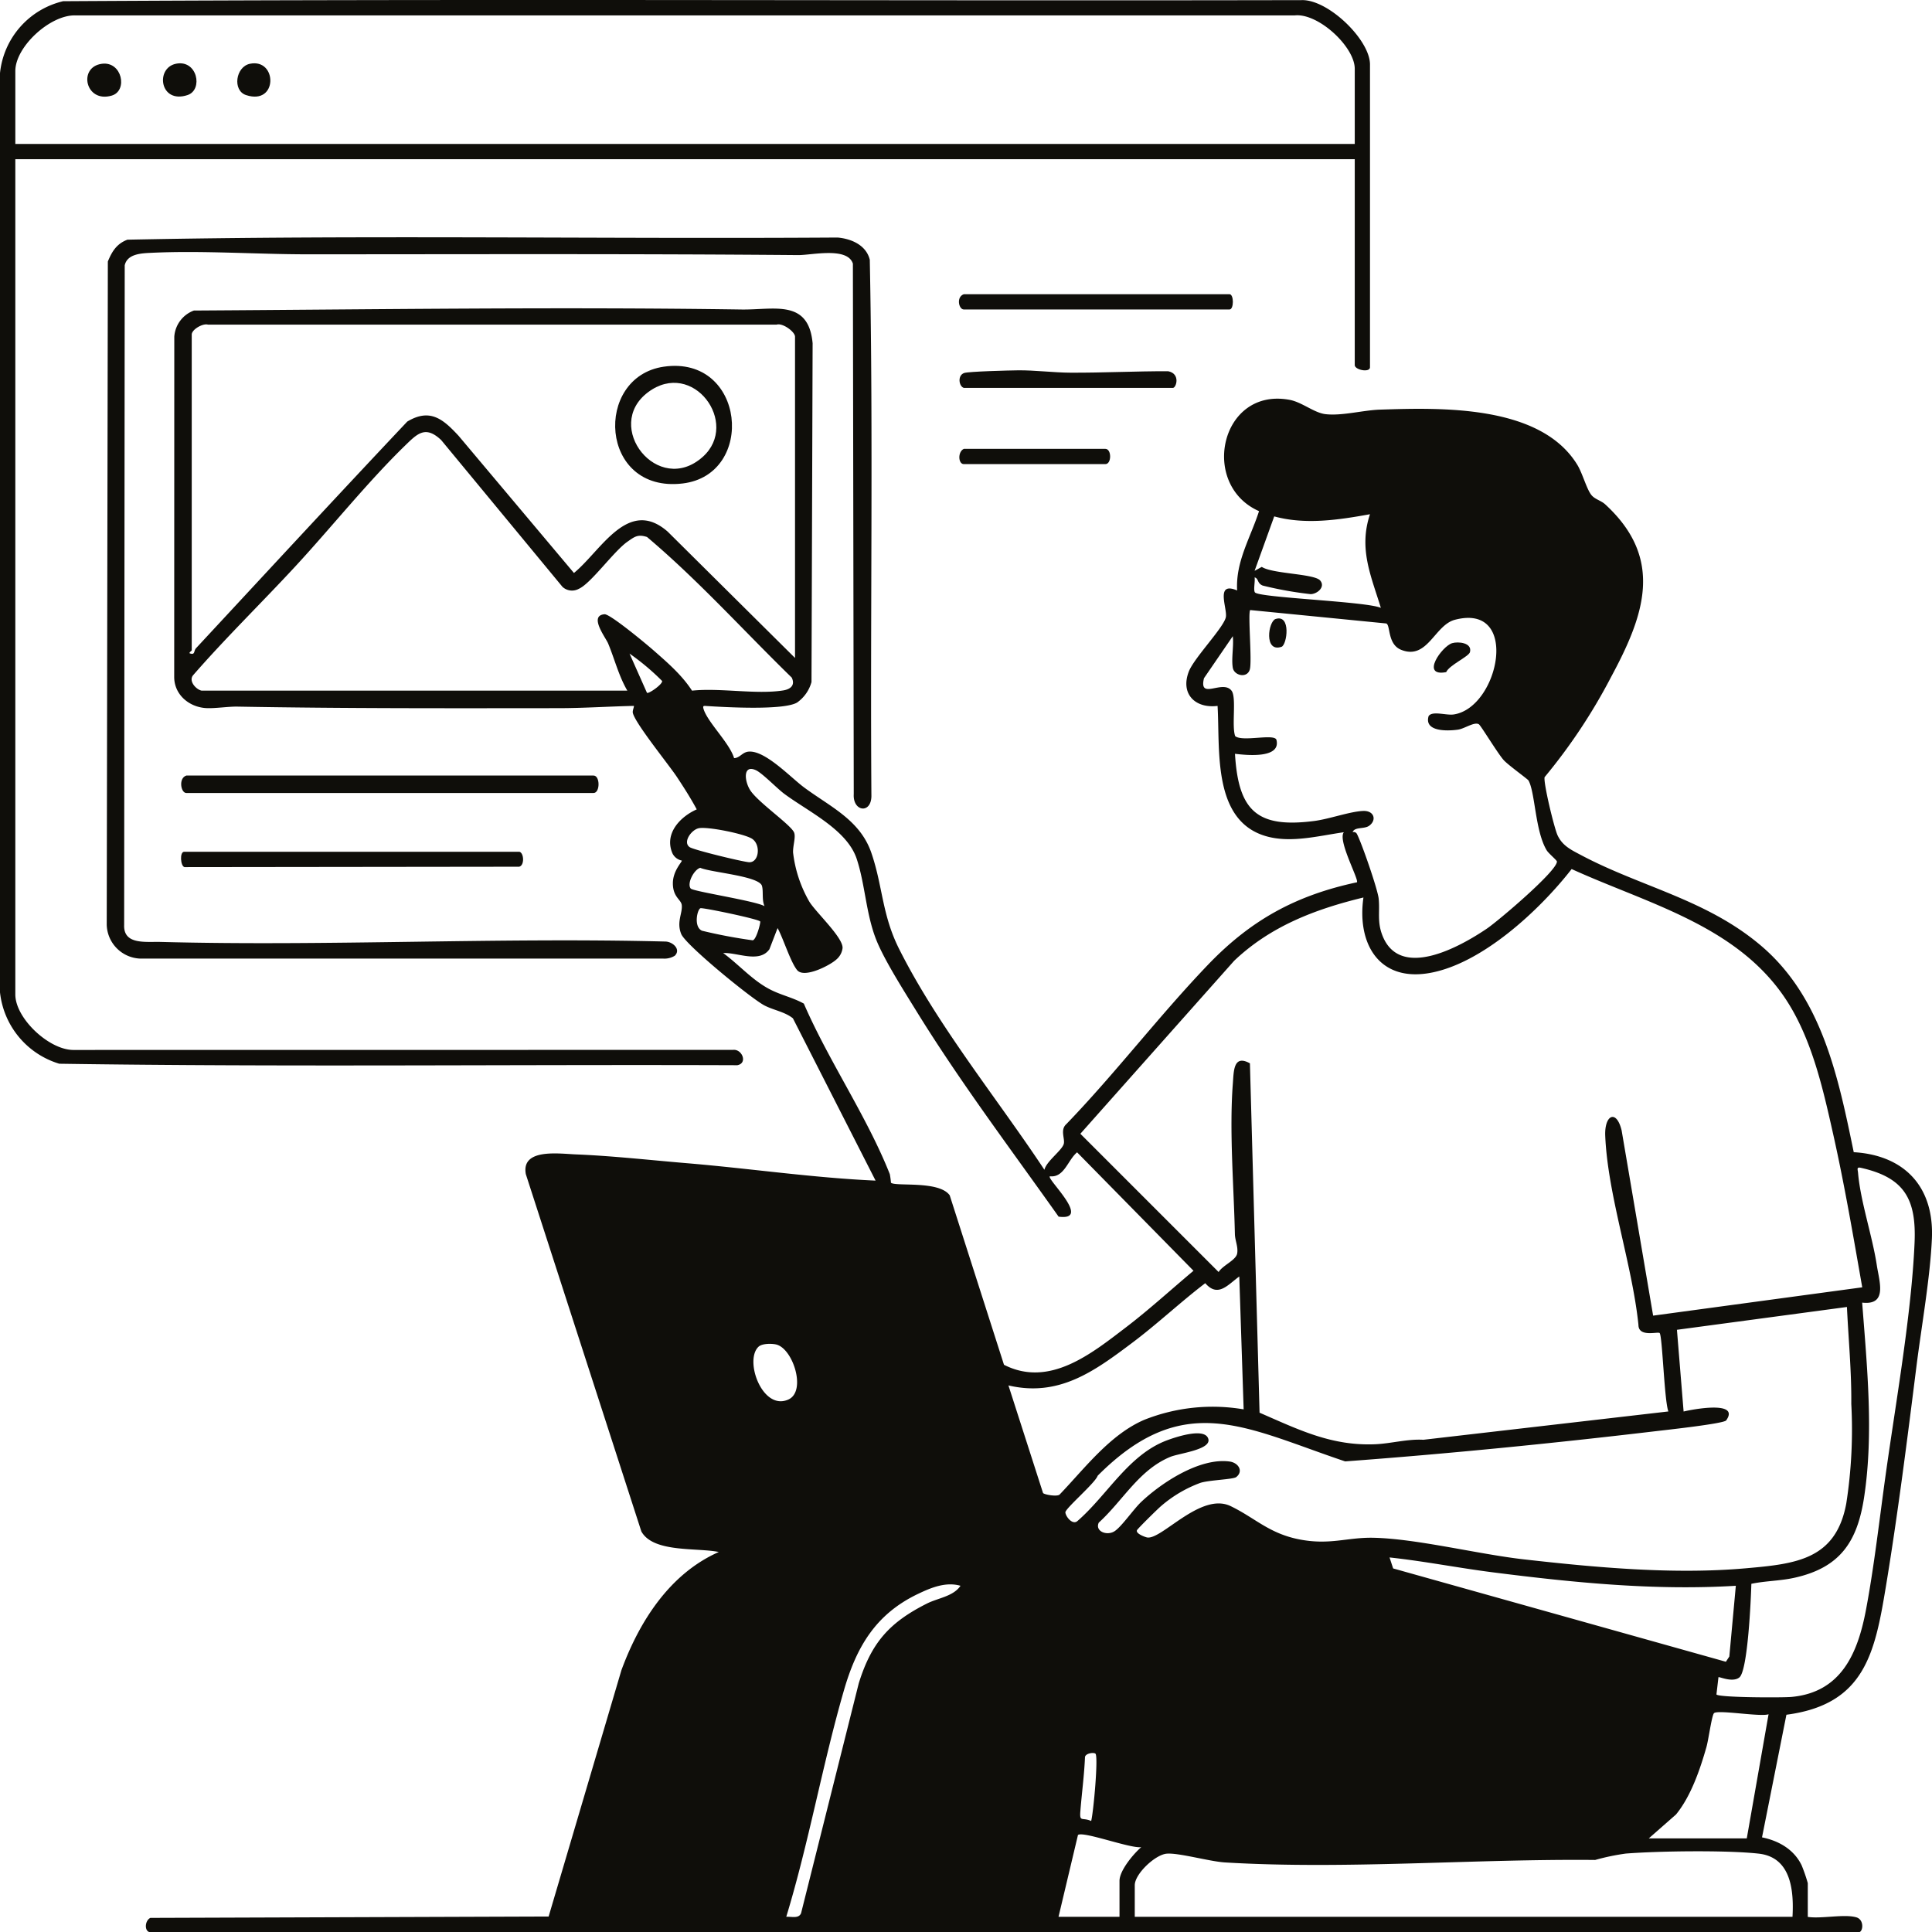 <svg xmlns="http://www.w3.org/2000/svg" xmlns:xlink="http://www.w3.org/1999/xlink" width="375.093" height="375.102" viewBox="0 0 375.093 375.102"><defs><clipPath id="a"><rect width="375.093" height="375.102" fill="none"/></clipPath></defs><g clip-path="url(#a)"><path d="M67.637,456.812c-.971-.3-.842-2.236.211-2.748l77.324-.266L159.3,405.983c3.487-9.479,9.374-18.744,18.909-22.956-4.23-.885-12.73.193-15.037-4l-22.426-69.357c-.934-5.063,6.4-3.969,9.78-3.833,6.949.278,14.545,1.124,21.545,1.711,12.183,1.021,24.368,2.827,36.578,3.376L192.6,279.414c-1.586-1.274-3.761-1.578-5.531-2.5-2.539-1.325-15.287-11.732-16.154-13.868-.946-2.332.263-3.986.107-5.594-.108-1.115-1.72-1.521-1.729-4.235-.008-2.489,1.87-4.235,1.726-4.432a2.6,2.6,0,0,1-1.8-1.383c-1.663-3.839,1.485-7.123,4.707-8.553-1.163-2.162-2.481-4.228-3.835-6.274-1.621-2.449-8.195-10.522-8.578-12.492-.082-.425.305-1.213.2-1.326-4.842.105-9.725.436-14.576.44-20.709.019-41.659.074-62.407-.3-1.744-.031-4.441.392-6.106.284-3.3-.214-6.184-2.647-6.146-6.115l.017-65.981A5.836,5.836,0,0,1,76.3,142c35.38-.217,70.913-.725,106.351-.2,6.257.093,12.989-2.085,13.774,6.559l-.218,65.765a7.21,7.21,0,0,1-2.789,3.977c-2.6,1.562-14.028.907-17.543.682-.546-.035-.839-.126-.617.6.793,2.568,5.059,6.6,5.922,9.52,1.124-.044,1.587-1.142,2.776-1.264,3.211-.331,8.195,5.006,10.79,6.931,5.09,3.775,10.89,6.329,13.081,12.713,2.24,6.528,2.038,11.992,5.408,18.694,7.524,14.962,18.949,28.894,28.193,42.844.4-1.685,3.446-3.777,3.765-5.054.246-.986-.746-2.7.483-3.805,9.546-9.893,17.964-20.975,27.458-30.892,8.348-8.719,17.055-13.52,28.972-16.067.409-.556-3.806-8.181-2.539-9.717-5.11.723-10.915,2.335-15.934.5-9.58-3.505-8.095-16.821-8.587-25.028-4.3.541-7.252-2.289-5.593-6.646,1.008-2.649,6.787-8.56,7.2-10.574.34-1.661-2.153-7.05,2.192-5.189-.314-5.635,2.6-10.247,4.251-15.4-11.592-5.118-7.492-24.1,5.921-21.613,2.415.447,4.739,2.5,6.945,2.777,3.13.389,7.35-.764,10.566-.871,12.031-.4,31.239-.948,38.366,10.718.981,1.606,1.77,4.584,2.674,5.783.69.917,1.9,1.114,2.753,1.9,11.54,10.609,7.56,21.584,1.055,33.636a109.725,109.725,0,0,1-12.839,19.314c-.256,1.11,1.87,9.9,2.517,11.287.96,2.062,2.686,2.853,4.592,3.864,11.658,6.184,24.32,8.588,34.884,17.548,11.883,10.078,15.015,25.543,18.027,40.112,9.894.594,15.612,6.759,15.174,16.744-.336,7.648-2.03,17.1-3.009,24.9-1.766,14.062-3.62,28.743-5.927,42.7-2.129,12.887-4.118,22.881-19.31,24.875l-4.737,23.807c3.257.658,6.209,2.348,7.693,5.427a31.53,31.53,0,0,1,1.193,3.458v6.554c2.591.411,7.112-.6,9.428.086,1.605.474,1.283,2.874.509,2.874ZM193.009,209.451V147.082c0-.968-2.422-2.728-3.574-2.346H79.034c-1.033-.3-3.152.967-3.152,1.922v61.312c0,.1-.805.566-.207.636.865.245.584-.557,1.042-1.049,13.645-14.689,27.252-29.418,41.01-44,4.465-2.68,7.011-.409,9.96,2.759l22.4,26.637c5.283-4.324,10.489-14.756,18.191-8.036ZM77.785,215.794H160.45c-1.679-2.876-2.464-6.124-3.73-9.166-.479-1.149-3.808-5.4-.7-5.663,1.074-.091,8.208,5.858,9.508,7,2.717,2.387,5.506,4.785,7.482,7.835,5.433-.578,12.407.77,17.643-.035,1.43-.219,2.449-.975,1.719-2.5-9.346-9.1-18.121-18.882-28.1-27.3-1.8-.583-2.425-.042-3.789.907-2.657,1.847-7.108,8.131-9.449,9.154a2.729,2.729,0,0,1-3.169-.377L124.314,167.15c-3.056-2.882-4.6-1.276-7.006,1.06-7.275,7.066-14.352,15.941-21.335,23.487-6.561,7.09-13.546,13.889-19.863,21.151-.849,1.139.631,2.724,1.675,2.945m226.851-34.248c-6.08,1.1-12.541,2.086-18.591.42l-3.813,10.572,1.394-.769c2.052,1.363,10.176,1.314,11.328,2.633,1.087,1.244-.541,2.641-1.852,2.659a71.072,71.072,0,0,1-9.292-1.663c-1.131-.464-.748-1.365-1.577-1.589.135.74-.26,2.387.055,2.9.648,1.048,21.665,1.759,24.461,3.02-1.92-6.258-4.342-11.483-2.113-18.18M278,211.354c-.3-1.8.217-4.242,0-6.131l-5.592,8.159c-1.058,4.371,3.653.17,5.36,2.437.987,1.311-.023,6.881.7,8.813,1.439,1.167,7.695-.575,8.013.741.886,3.665-5.866,2.951-8.054,2.686.655,11.134,4.344,14.467,15.371,13.045,2.954-.381,6.863-1.824,9.483-1.95,2.193-.1,2.71,1.808,1.177,2.887-.957.673-2.806.162-3.195,1.23a.713.713,0,0,1,.822.319c.933,1.764,4.053,10.768,4.239,12.593.254,2.5-.3,4.37.654,6.957,3.321,9.012,15.148,2.39,20.381-1.161,2.135-1.448,13.581-11.137,13.571-13,0-.255-1.6-1.556-1.978-2.171-2.264-3.719-2.236-11.3-3.548-13.579-.154-.267-3.868-2.936-4.764-3.9-1.145-1.235-4.467-6.753-4.861-7-.861-.543-2.784.856-4.05,1.038-2.091.3-6.612.419-5.711-2.627.717-1.077,3.419-.1,4.877-.321,8.809-1.321,12.961-21.715.225-18.38-3.956,1.036-5.322,7.9-10.45,5.823-2.7-1.094-2.019-4.877-2.9-5.111l-26.383-2.6c-.495.488.388,9.963-.084,11.543-.53,1.776-3.045,1.181-3.3-.335m-113.738,4.861c.329.247,3.074-1.68,2.94-2.3a46.1,46.1,0,0,0-6.324-5.315Zm78.219,93.876c-.673.5,8.256,8.705,1.7,7.823-9.309-13.135-19.2-26.262-27.666-40-2.3-3.729-6.042-9.615-7.639-13.5-2.1-5.107-2.228-10.951-3.9-15.975-1.881-5.653-9.352-9.132-14.037-12.6-1.445-1.071-4.284-4.044-5.558-4.614-2.562-1.146-2.2,2.244-1.011,3.994,1.592,2.345,7.743,6.566,8.438,8.077.4.877-.242,2.623-.179,3.938a24.7,24.7,0,0,0,3.166,9.542c1.319,2.12,6.609,7,6.438,9.02a3.453,3.453,0,0,1-1.208,2.2c-1.231,1.132-6.258,3.725-7.616,2.045-1.3-1.611-2.678-6.132-3.788-8.154L188.038,266c-1.944,2.772-6.262.59-8.981.74,2.9,2.124,5.344,4.925,8.489,6.733,2.46,1.414,4.785,1.769,7.175,3.085,4.8,11.089,12.271,21.944,16.69,33.107a14.84,14.84,0,0,1,.222,1.666c.831.792,9.332-.471,11.409,2.449l10.537,32.9c8.817,4.489,16.98-2.16,23.658-7.255,4.526-3.453,8.768-7.343,13.134-11l-22.6-22.992c-1.818,1.5-2.494,4.963-5.285,4.648m-68.2-67.566c-1.425.324-3.113,2.713-1.734,3.665.795.548,10.163,2.819,11.494,2.926,1.943.156,2.386-3.327.669-4.519-1.4-.97-8.743-2.456-10.43-2.072m12.806,15.127c-.562-1.221-.188-2.854-.5-3.935-.556-1.932-9.953-2.611-11.986-3.514-1.261.383-2.623,3.1-1.844,4.027.474.565,12.6,2.4,14.33,3.422m213.115,74c-1.735-9.9-3.433-19.871-5.63-29.678-2.1-9.363-4.391-19.668-10.1-27.537-9.665-13.33-26.379-17.47-40.69-23.992-6.179,7.943-17.42,18.436-27.644,20.193-9.828,1.689-14.056-5.807-12.776-14.671-9.36,2.267-18.054,5.577-25.113,12.3l-29.847,33.572,26.844,26.844c.781-1.306,3.366-2.277,3.6-3.6.227-1.3-.414-2.5-.442-3.771-.208-9.314-1.1-20-.4-29.189.188-2.458.1-5.738,3.317-3.959l1.872,67.828c7.591,3.293,13.983,6.5,22.52,6.123,3-.133,6.217-1.047,9.283-.865l47.573-5.5c-.789-1.92-1.166-14.664-1.7-15.218-.323-.338-4.113.891-4.117-1.591-1.2-11.7-5.952-25.114-6.447-36.684-.175-4.1,2.178-5.228,3.183-1.067l6.116,35.961Zm-213.957-71.03c-.351-.477-10.99-2.69-11.571-2.577-.619.12-1.432,3.581.256,4.369a97.667,97.667,0,0,0,9.859,1.865c.719-.113,1.575-3.5,1.456-3.657M371.9,410.684c.425.616,12.8.641,14.572.479,9.671-.885,12.865-8.511,14.447-16.843,1.611-8.488,2.662-17.936,3.874-26.57,1.955-13.924,4.974-30.964,5.572-44.746.365-8.421-1.91-12.666-10.428-14.567-.895-.2-.594.353-.544.968.454,5.5,2.775,12.256,3.639,17.93.493,3.238,2.122,7.838-2.839,7.276.948,12.4,2.259,25.427.375,37.793-1.318,8.651-4.661,13.665-13.547,15.629-2.778.614-5.578.591-8.343,1.169-.071,2.8-.679,16.87-2.329,18.178-1.338,1.061-3.916-.195-4.058-.043Zm-91.792-55.353-.848-25.794c-2.222,1.6-4.138,4.164-6.606,1.3-4.753,3.622-9.3,7.913-14.153,11.555-7.3,5.482-14.214,10.607-24.058,8.294l6.716,20.886c.235.321,2.765.761,3.227.293,4.866-5.078,9.765-11.629,16.409-14.493a35.913,35.913,0,0,1,19.312-2.039m117.13-19.876-33.006,4.43,1.295,15.867c1.516-.377,11.053-2.228,8.268,1.721-.45.638-11.716,1.864-13.561,2.082-20.067,2.375-40.3,4.388-60.417,5.88-19.418-6.521-31.288-14.034-48.048,2.782-.461,1.405-6.335,6.384-6.27,7.125.074.836,1.4,2.511,2.349,1.666,5.806-5.037,9.891-12.851,17.353-15.656,1.6-.6,6.979-2.423,7.952-.527,1.177,2.293-5.5,2.993-7.284,3.732-6.084,2.517-9.187,8.488-13.886,12.765-.771,1.66,1.507,2.591,2.989,1.713,1.36-.806,3.751-4.318,5.258-5.74,4-3.776,11.383-8.62,17.151-7.836,1.722.234,2.738,1.882,1.285,3.019-.583.456-5.162.568-6.92,1.111a24.722,24.722,0,0,0-7.709,4.553c-.6.508-4.512,4.349-4.642,4.663-.273.659,1.626,1.344,2,1.4,2.836.444,10.433-8.878,16.2-6.084,4.754,2.3,7.465,5.332,13.4,6.471,5.871,1.126,9.187-.424,14.247-.331,8.32.153,20.423,3.191,29.252,4.191,13.936,1.578,29.078,2.975,43.073,1.739,9.674-.855,17.516-1.62,19.542-12.593a93.411,93.411,0,0,0,.972-19.332c.058-6.279-.549-12.546-.846-18.813m-211.313,7.724c-2.823,2.647.775,12.527,5.806,10.24,3.554-1.615.874-9.96-2.411-10.687-.911-.2-2.708-.2-3.4.447m189.747,46.406c-15.722.962-31.474-.614-47.092-2.6-6.723-.852-13.4-2.177-20.139-2.9l.7,2.133,64.6,18.118.669-1.016Zm-150.53,0c-2.862-.822-5.747.375-8.32,1.613-8.168,3.928-11.873,10.267-14.305,18.676-4.195,14.5-6.8,29.522-11.2,43.974,1.018-.055,2.442.41,2.88-.71l11.195-44.62c2.458-7.894,5.931-11.81,13.259-15.494,2.131-1.071,5.108-1.372,6.494-3.439M358.762,438.63H377.79l4.23-24.1c-1.608.559-10.094-.968-10.623-.178-.448.67-1.04,5.14-1.433,6.52-1.245,4.378-3.019,9.579-5.913,13.115ZM251.33,422.17c-.406-.281-1.906-.055-2.025.662-.145,3.516-.624,7.029-.9,10.53-.172,2.2.354,1.105,2.1,1.889.451-1.7,1.438-12.653.819-13.081m-7.157,31.683h11.839v-6.977c0-2.015,2.716-5.249,4.228-6.55-2.081.312-11.224-3.134-12.291-2.366Zm142.5,0c.282-5.109-.265-11.559-6.553-12.264-6.184-.693-19.459-.516-25.81-.014a44.018,44.018,0,0,0-5.947,1.241c-23.424-.235-48.545,1.884-71.858.483-2.991-.18-9.064-1.919-11.36-1.7-2.212.209-6.17,3.921-6.17,6.124v6.131Z" transform="translate(-38.657 -81.71)" fill="#0f0e0a"/><path d="M263.022,30.91H2.975V193.069c0,4.632,6.487,10.723,11.21,10.777l128.135-.015c1.753-.2,2.9,2.6.825,2.978-43.849-.165-87.816.369-131.636-.288A16.3,16.3,0,0,1,0,192.662V14.193A16.019,16.019,0,0,1,12.258.234C92.293-.25,172.587.193,252.68.025c5.146-.19,13.3,7.691,13.3,12.492V71.291c0,1.116-2.96.539-2.96-.423Zm0-2.96V13.362c0-4.268-7.041-10.827-11.613-10.374l-236.823,0c-4.853-.1-11.61,6.075-11.61,10.8V27.95Z" transform="translate(0 0)" fill="#0f0e0a"/><path d="M159.267,248.444a3.808,3.808,0,0,1-2.2.545H55.55A6.762,6.762,0,0,1,49,242.435l.216-128.784c.806-1.959,1.726-3.457,3.8-4.236,45.866-.947,91.939-.114,137.883-.419,2.694.24,5.566,1.492,6.247,4.323.688,34.665.066,69.462.314,104.177-.093,3.466-3.627,2.921-3.428-.427l-.167-103.006c-1.072-3.3-8.008-1.634-10.618-1.657-31.789-.274-63.539-.156-95.3-.153-9.781,0-20.5-.763-30.285-.29-1.862.09-4.661.164-5.169,2.426l-.11,128.05c-.168,3.915,4.174,3.239,7.023,3.314,32.6.856,65.455-.906,98.086-.074,1.4.044,3.061,1.534,1.781,2.767" transform="translate(-28.279 -62.879)" fill="#0f0e0a"/><path d="M84.183,356.1h79.071c1.29,0,1.289,3.383,0,3.383H84.183c-1.066,0-1.555-2.866,0-3.383" transform="translate(-48.015 -205.528)" fill="#0f0e0a"/><path d="M148.837,391.1c.873.269.99,2.647-.06,2.9l-64.986.077c-.789-.186-.962-2.977-.071-2.977Z" transform="translate(-47.974 -225.729)" fill="#0f0e0a"/><path d="M441.244,135.1h51.586c.865,0,.865,2.96,0,2.96H441.244c-.984,0-1.513-2.444,0-2.96" transform="translate(-254.122 -77.976)" fill="#0f0e0a"/><path d="M441.4,173.444c-.975-.305-1.262-2.443.07-2.893.878-.3,8.8-.5,10.5-.519,3.194-.03,6.9.446,10.149.46,6.317.027,12.651-.3,18.954-.283,2.436.479,1.574,3.235.92,3.235Z" transform="translate(-254.278 -98.135)" fill="#0f0e0a"/><path d="M441.35,206.1h27.485c1.228,0,1.228,2.96,0,2.96H441.35c-1.1,0-1.214-2.407,0-2.96" transform="translate(-254.228 -118.954)" fill="#0f0e0a"/><path d="M291.9,168.147c15.851-2.292,17.955,20.974,3.65,22.675-16.2,1.926-17.314-20.7-3.65-22.675m7.568,17.5c7.263-6.51-1.924-19.065-10.634-12.536-8.817,6.609,1.961,20.31,10.634,12.536" transform="translate(-163.024 -96.956)" fill="#0f0e0a"/><path d="M661.888,295.123c1.159-.352,3.939-.111,3.466,1.737-.222.865-4.038,2.535-4.618,3.887-5.086.956-.819-5.025,1.152-5.623" transform="translate(-379.964 -170.254)" fill="#0f0e0a"/><path d="M583.978,284.066c3.044-.983,2.227,5.036,1.15,5.4-3.445,1.17-2.581-4.939-1.15-5.4" transform="translate(-336.325 -163.889)" fill="#0f0e0a"/><path d="M77.347,29.156c4.164-.869,5.344,5.063,2.253,6.082-5.382,1.774-6.3-5.238-2.253-6.082" transform="translate(-43.195 -16.778)" fill="#0f0e0a"/><path d="M42.924,29.238c3.916-.51,5.069,5.239,1.913,6.175-5.145,1.526-6.617-5.563-1.913-6.175" transform="translate(-23.132 -16.857)" fill="#0f0e0a"/><path d="M111.411,29.154c5.319-1.092,5.477,8.136-.76,6.08-2.674-.881-2.029-5.507.76-6.08" transform="translate(-62.881 -16.774)" fill="#0f0e0a"/></g></svg>